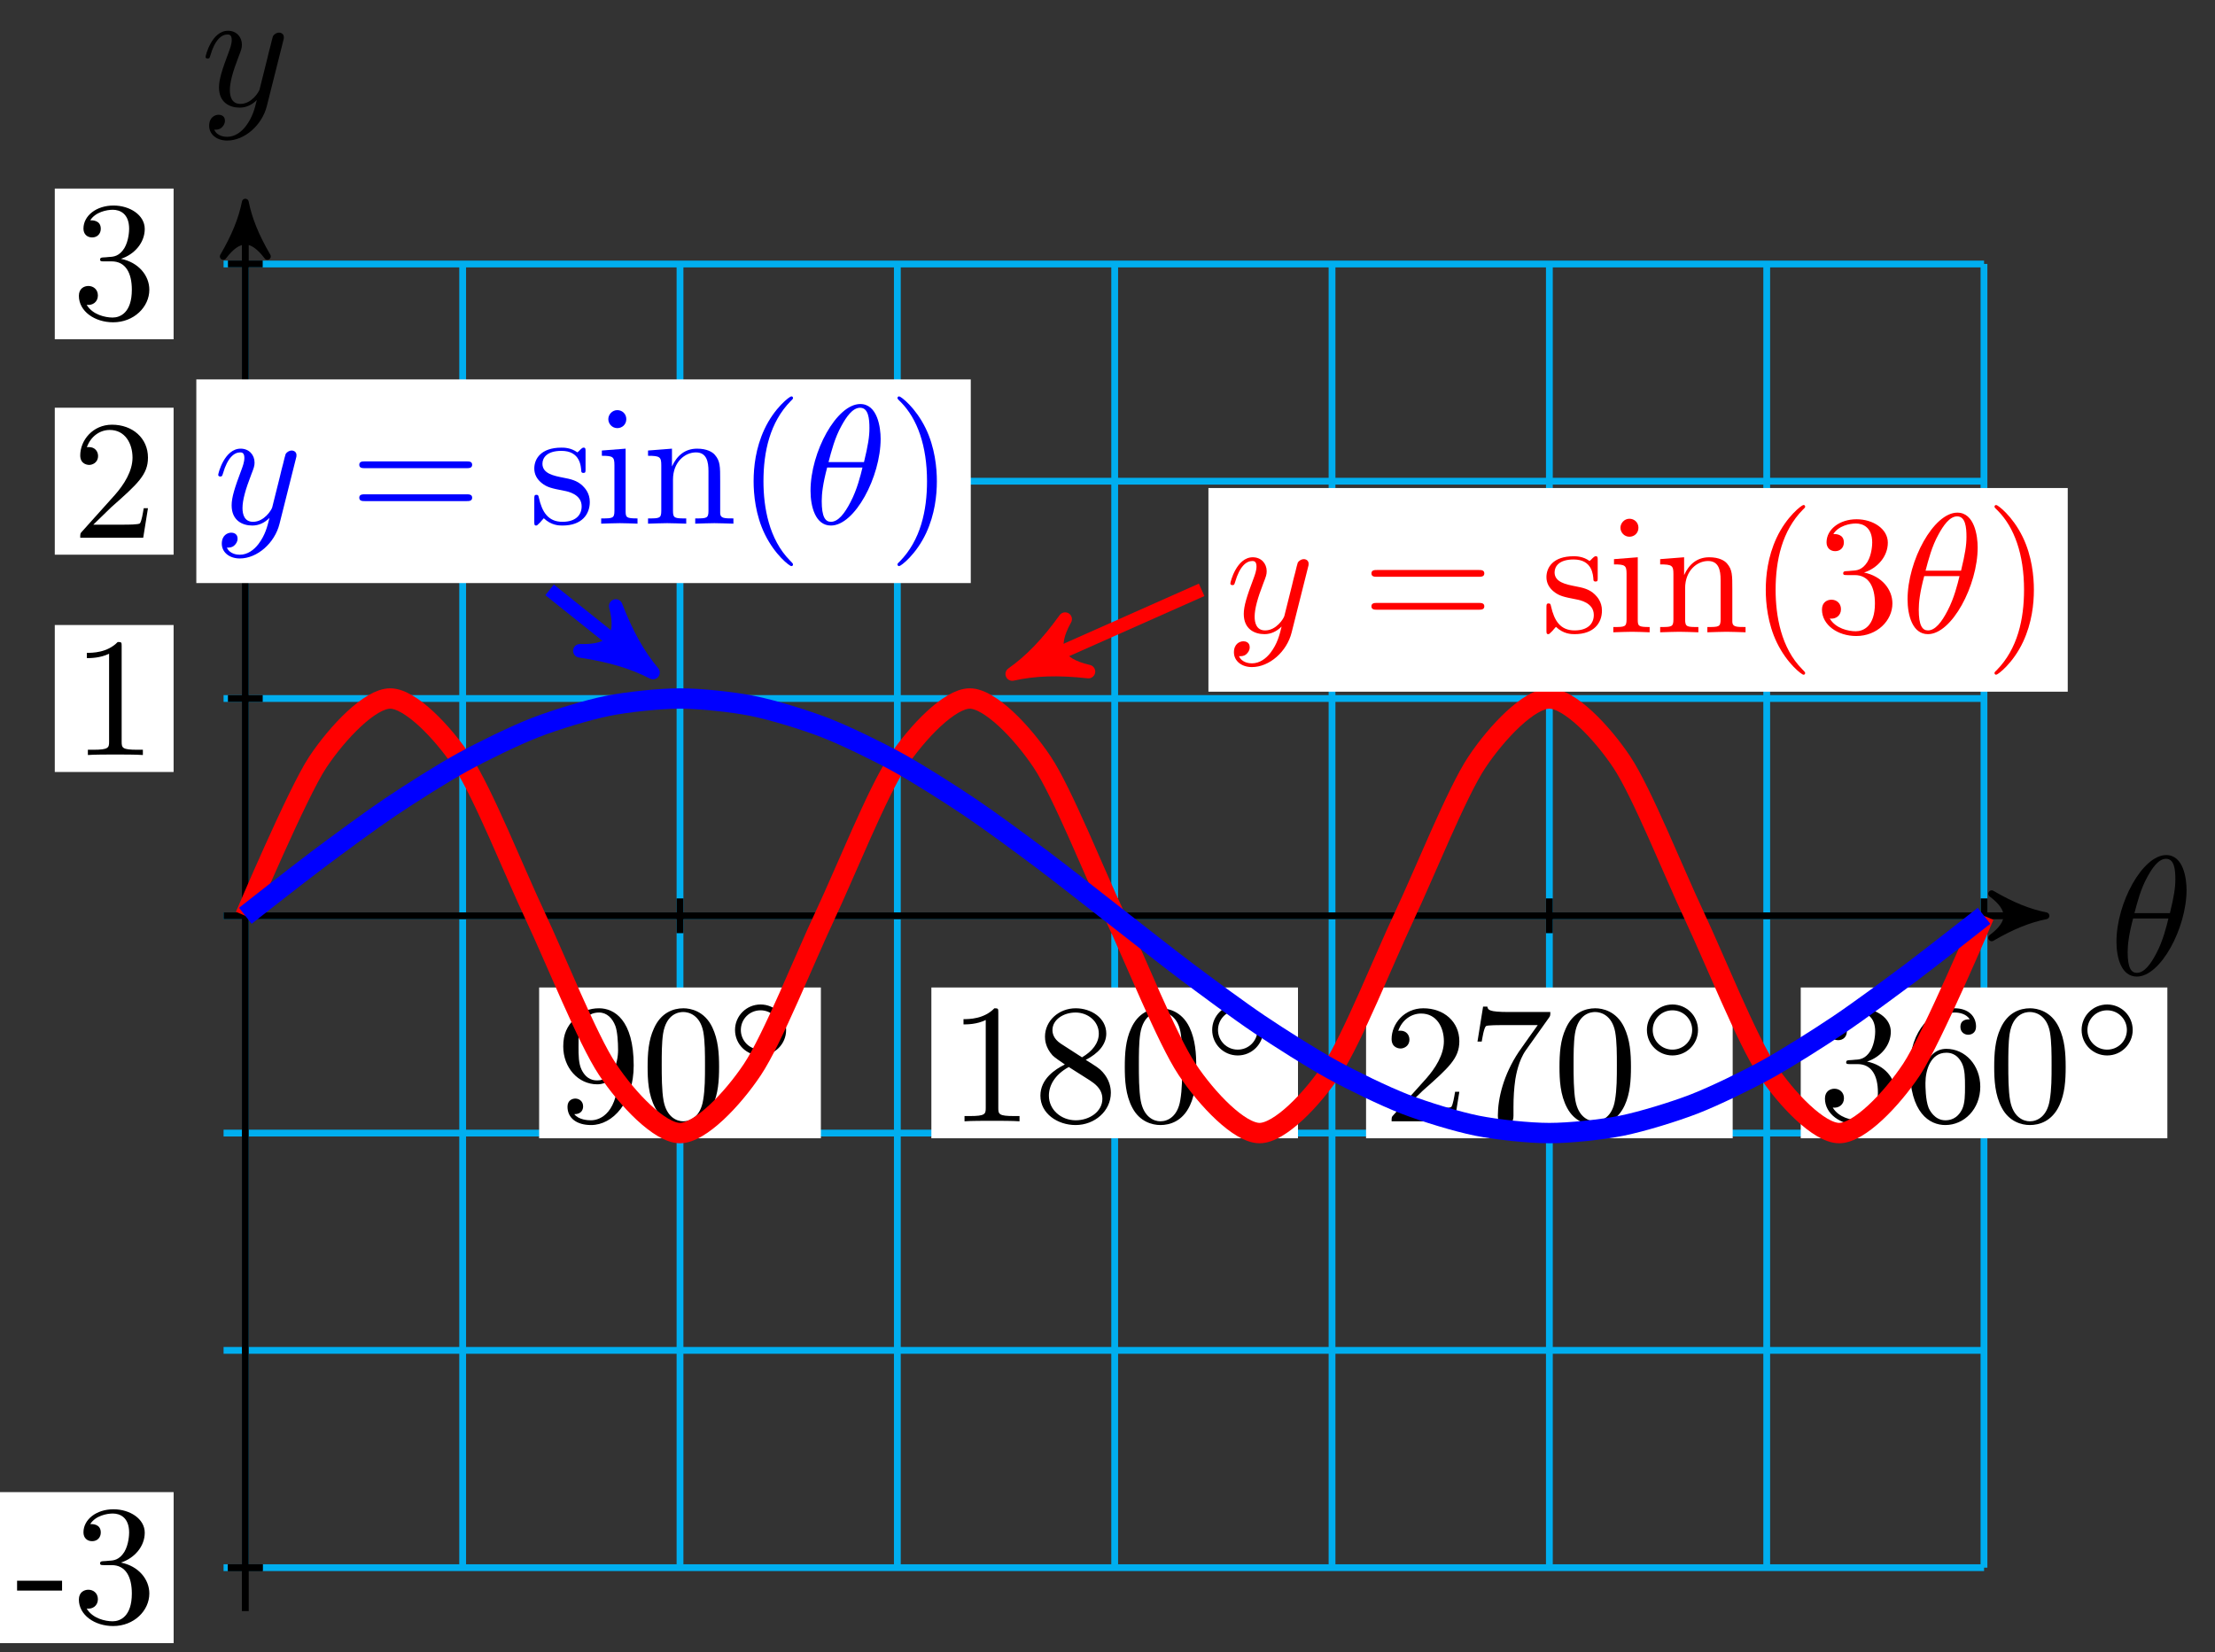 <svg xmlns="http://www.w3.org/2000/svg" xmlns:xlink="http://www.w3.org/1999/xlink" version="1.1" width="130" height="97" viewBox="0 0 130 97">
<rect x="0" y="0" width="130" height="97" fill="#333333" stroke="none"/>
<defs>
<path id="font_1_1" d="M.455 .5C.455 .566 .437 .705 .335 .705 .196 .705 .042 .423 .042 .194 .042 .1 .071-.011 .162-.011 .303-.011 .455 .276 .455 .5M.148 .363C.165 .427 .185 .507 .225 .578 .252 .627 .289 .683 .334 .683 .383 .683 .389 .619 .389 .562 .389 .513 .381 .462 .357 .363H.148M.348 .331C.337 .285 .316 .2 .278 .128 .243 .06 .205 .011 .162 .011 .129 .011 .108 .04 .108 .133 .108 .175 .114 .233 .14 .331H.348Z"/>
<path id="font_1_2" d="M.486 .381C.49 .395 .49 .397 .49 .404 .49 .422 .476 .431 .461 .431 .451 .431 .435 .425 .426 .41 .424 .405 .416 .374 .412 .356 .405 .33 .398 .303 .392 .276L.347 .096C.343 .081 .3 .011 .234 .011 .183 .011 .172 .055 .172 .092 .172 .138 .189 .2 .223 .288 .239 .329 .243 .34 .243 .36 .243 .405 .211 .442 .161 .442 .066 .442 .029 .297 .029 .288 .029 .278 .039 .278 .041 .278 .051 .278 .052 .28 .057 .296 .084 .39 .124 .42 .158 .42 .166 .42 .183 .42 .183 .388 .183 .363 .173 .337 .166 .318 .126 .212 .108 .155 .108 .108 .108 .019 .171-.011 .23-.011 .269-.011 .303 .006 .331 .034 .318-.018 .306-.067 .266-.12 .24-.154 .202-.183 .156-.183 .142-.183 .097-.18 .08-.141 .096-.141 .109-.141 .123-.129 .133-.12 .143-.107 .143-.088 .143-.057 .116-.053 .106-.053 .083-.053 .05-.069 .05-.118 .05-.168 .094-.205 .156-.205 .259-.205 .362-.114 .39-.001L.486 .381Z"/>
<path id="font_2_10" d="M.367 .318V.286C.367 .052 .263 .006 .205 .006 .188 .006 .134 .008 .107 .042 .151 .042 .159 .071 .159 .088 .159 .119 .135 .134 .113 .134 .097 .134 .067 .125 .067 .086 .067 .019 .121-.022 .206-.022 .335-.022 .457 .114 .457 .329 .457 .598 .342 .666 .253 .666 .198 .666 .149 .648 .106 .603 .065 .558 .042 .516 .042 .441 .042 .316 .13 .218 .242 .218 .303 .218 .344 .26 .367 .318M.243 .241C.227 .241 .181 .241 .15 .304 .132 .341 .132 .391 .132 .44 .132 .494 .132 .541 .153 .578 .18 .628 .218 .641 .253 .641 .299 .641 .332 .607 .349 .562 .361 .53 .365 .467 .365 .421 .365 .338 .331 .241 .243 .241Z"/>
<path id="font_2_3" d="M.46 .32C.46 .4 .455 .48 .42 .554 .374 .65 .292 .666 .25 .666 .19 .666 .117 .64 .076 .547 .044 .478 .039 .4 .039 .32 .039 .245 .043 .155 .084 .079 .127-.002 .2-.022 .249-.022 .303-.022 .379-.001 .423 .094 .455 .163 .46 .241 .46 .32M.249-0C.21-0 .151 .025 .133 .121 .122 .181 .122 .273 .122 .332 .122 .396 .122 .462 .13 .516 .149 .635 .224 .644 .249 .644 .282 .644 .348 .626 .367 .527 .377 .471 .377 .395 .377 .332 .377 .257 .377 .189 .366 .125 .351 .03 .294-0 .249-0Z"/>
<path id="font_3_1" d="M.507 .25C.507 .371 .41 .465 .292 .465 .172 .465 .077 .368 .077 .251 .077 .13 .174 .036 .292 .036 .412 .036 .507 .133 .507 .25M.292 .085C.198 .085 .126 .161 .126 .25 .126 .343 .2 .416 .292 .416 .386 .416 .458 .34 .458 .251 .458 .158 .384 .085 .292 .085Z"/>
<path id="font_2_4" d="M.294 .64C.294 .664 .294 .666 .271 .666 .209 .602 .121 .602 .089 .602V.571C.109 .571 .168 .571 .22 .597V.079C.22 .043 .217 .031 .127 .031H.095V0C.13 .003 .217 .003 .257 .003 .297 .003 .384 .003 .419 0V.031H.387C.297 .031 .294 .042 .294 .079V.64Z"/>
<path id="font_2_9" d="M.163 .457C.117 .487 .113 .521 .113 .538 .113 .599 .178 .641 .249 .641 .322 .641 .386 .589 .386 .517 .386 .46 .347 .412 .287 .377L.163 .457M.309 .362C.381 .399 .43 .451 .43 .517 .43 .609 .341 .666 .25 .666 .15 .666 .069 .592 .069 .499 .069 .481 .071 .436 .113 .389 .124 .377 .161 .352 .186 .335 .128 .306 .042 .25 .042 .151 .042 .045 .144-.022 .249-.022 .362-.022 .457 .061 .457 .168 .457 .204 .446 .249 .408 .291 .389 .312 .373 .322 .309 .362M.209 .32 .332 .242C.36 .223 .407 .193 .407 .132 .407 .058 .332 .006 .25 .006 .164 .006 .092 .068 .092 .151 .092 .209 .124 .273 .209 .32Z"/>
<path id="font_2_5" d="M.127 .077 .233 .18C.389 .318 .449 .372 .449 .472 .449 .586 .359 .666 .237 .666 .124 .666 .05 .574 .05 .485 .05 .429 .1 .429 .103 .429 .12 .429 .155 .441 .155 .482 .155 .508 .137 .534 .102 .534 .094 .534 .092 .534 .089 .533 .112 .598 .166 .635 .224 .635 .315 .635 .358 .554 .358 .472 .358 .392 .308 .313 .253 .251L.061 .037C.05 .026 .05 .024 .05 0H.421L.449 .174H.424C.419 .144 .412 .1 .402 .085 .395 .077 .329 .077 .307 .077H.127Z"/>
<path id="font_2_8" d="M.476 .609C.485 .621 .485 .623 .485 .644H.242C.12 .644 .118 .657 .114 .676H.089L.056 .47H.081C.084 .486 .093 .549 .106 .561 .113 .567 .191 .567 .204 .567H.411C.4 .551 .321 .442 .299 .409 .209 .274 .176 .135 .176 .033 .176 .023 .176-.022 .222-.022 .268-.022 .268 .023 .268 .033V.084C.268 .139 .271 .194 .279 .248 .283 .271 .297 .357 .341 .419L.476 .609Z"/>
<path id="font_2_6" d="M.29 .352C.372 .379 .43 .449 .43 .528 .43 .61 .342 .666 .246 .666 .145 .666 .069 .606 .069 .53 .069 .497 .091 .478 .12 .478 .151 .478 .171 .5 .171 .529 .171 .579 .124 .579 .109 .579 .14 .628 .206 .641 .242 .641 .283 .641 .338 .619 .338 .529 .338 .517 .336 .459 .31 .415 .28 .367 .246 .364 .221 .363 .213 .362 .189 .36 .182 .36 .174 .359 .167 .358 .167 .348 .167 .337 .174 .337 .191 .337H.235C.317 .337 .354 .269 .354 .17 .354 .034 .285 .006 .241 .006 .198 .006 .123 .022 .088 .081 .123 .076 .154 .098 .154 .136 .154 .172 .127 .192 .098 .192 .074 .192 .042 .178 .042 .134 .042 .043 .135-.022 .244-.022 .366-.022 .457 .068 .457 .17 .457 .253 .394 .331 .29 .352Z"/>
<path id="font_2_7" d="M.132 .328V.352C.132 .605 .256 .641 .307 .641 .331 .641 .373 .635 .395 .601 .38 .601 .34 .601 .34 .556 .34 .525 .364 .51 .386 .51 .402 .51 .432 .519 .432 .558 .432 .618 .388 .666 .305 .666 .177 .666 .042 .537 .042 .316 .042 .049 .158-.022 .251-.022 .362-.022 .457 .072 .457 .204 .457 .331 .368 .427 .257 .427 .189 .427 .152 .376 .132 .328M.251 .006C.188 .006 .158 .066 .152 .081 .134 .128 .134 .208 .134 .226 .134 .304 .166 .404 .256 .404 .272 .404 .318 .404 .349 .342 .367 .305 .367 .254 .367 .205 .367 .157 .367 .107 .35 .071 .32 .011 .274 .006 .251 .006Z"/>
<path id="font_4_64" d="M.276 .187V.245H.011V.187H.276Z"/>
<path id="font_4_106" d="M.457 .17C.457 .253 .394 .331 .29 .352 .372 .379 .43 .449 .43 .528 .43 .61 .342 .666 .246 .666 .145 .666 .069 .606 .069 .53 .069 .497 .091 .478 .12 .478 .151 .478 .171 .5 .171 .529 .171 .579 .124 .579 .109 .579 .14 .628 .206 .641 .242 .641 .283 .641 .338 .619 .338 .529 .338 .517 .336 .459 .31 .415 .28 .367 .246 .364 .221 .363 .213 .362 .189 .36 .182 .36 .174 .359 .167 .358 .167 .348 .167 .337 .174 .337 .191 .337H.235C.317 .337 .354 .269 .354 .17 .354 .034 .285 .006 .241 .006 .198 .006 .123 .022 .088 .081 .123 .076 .154 .098 .154 .136 .154 .172 .127 .192 .098 .192 .074 .192 .042 .178 .042 .134 .042 .043 .135-.022 .244-.022 .366-.022 .457 .068 .457 .17Z"/>
<path id="font_4_82" d="M.419 0V.031H.387C.297 .031 .294 .042 .294 .079V.64C.294 .664 .294 .666 .271 .666 .209 .602 .121 .602 .089 .602V.571C.109 .571 .168 .571 .22 .597V.079C.22 .043 .217 .031 .127 .031H.095V0C.13 .003 .217 .003 .257 .003 .297 .003 .384 .003 .419 0Z"/>
<path id="font_4_107" d="M.449 .174H.424C.419 .144 .412 .1 .402 .085 .395 .077 .329 .077 .307 .077H.127L.233 .18C.389 .318 .449 .372 .449 .472 .449 .586 .359 .666 .237 .666 .124 .666 .05 .574 .05 .485 .05 .429 .1 .429 .103 .429 .12 .429 .155 .441 .155 .482 .155 .508 .137 .534 .102 .534 .094 .534 .092 .534 .089 .533 .112 .598 .166 .635 .224 .635 .315 .635 .358 .554 .358 .472 .358 .392 .308 .313 .253 .251L.061 .037C.05 .026 .05 .024 .05 0H.421L.449 .174Z"/>
<path id="font_2_11" d="M.687 .327C.702 .327 .721 .327 .721 .347 .721 .367 .702 .367 .688 .367H.089C.075 .367 .056 .367 .056 .347 .056 .327 .075 .327 .09 .327H.687M.688 .133C.702 .133 .721 .133 .721 .153 .721 .173 .702 .173 .687 .173H.09C.075 .173 .056 .173 .056 .153 .056 .133 .075 .133 .089 .133H.688Z"/>
<path id="font_2_14" d="M.208 .194C.23 .19 .312 .174 .312 .102 .312 .051 .277 .011 .199 .011 .115 .011 .079 .068 .06 .153 .057 .166 .056 .17 .046 .17 .033 .17 .033 .163 .033 .145V.013C.033-.004 .033-.011 .044-.011 .049-.011 .05-.01 .069 .009 .071 .011 .071 .013 .089 .032 .133-.01 .178-.011 .199-.011 .314-.011 .36 .056 .36 .128 .36 .181 .33 .211 .318 .223 .285 .255 .246 .263 .204 .271 .148 .282 .081 .295 .081 .353 .081 .388 .107 .429 .193 .429 .303 .429 .308 .339 .31 .308 .311 .299 .32 .299 .322 .299 .335 .299 .335 .304 .335 .323V.424C.335 .441 .335 .448 .324 .448 .319 .448 .317 .448 .304 .436 .301 .432 .291 .423 .287 .42 .249 .448 .208 .448 .193 .448 .071 .448 .033 .381 .033 .325 .033 .29 .049 .262 .076 .24 .108 .214 .136 .208 .208 .194Z"/>
<path id="font_2_12" d="M.177 .442 .037 .431V.4C.102 .4 .111 .394 .111 .345V.076C.111 .031 .1 .031 .033 .031V0C.065 .001 .119 .003 .143 .003 .178 .003 .213 .001 .247 0V.031C.181 .031 .177 .036 .177 .075V.442M.181 .616C.181 .648 .156 .669 .128 .669 .097 .669 .075 .642 .075 .616 .075 .589 .097 .563 .128 .563 .156 .563 .181 .584 .181 .616Z"/>
<path id="font_2_13" d="M.11 .344V.076C.11 .031 .099 .031 .032 .031V0C.067 .001 .118 .003 .145 .003 .171 .003 .223 .001 .257 0V.031C.19 .031 .179 .031 .179 .076V.26C.179 .364 .25 .42 .314 .42 .377 .42 .388 .366 .388 .309V.076C.388 .031 .377 .031 .31 .031V0C.345 .001 .396 .003 .423 .003 .449 .003 .501 .001 .535 0V.031C.483 .031 .458 .031 .457 .061V.252C.457 .338 .457 .369 .426 .405 .412 .422 .379 .442 .321 .442 .248 .442 .201 .399 .173 .337V.442L.032 .431V.4C.102 .4 .11 .393 .11 .344Z"/>
<path id="font_2_1" d="M.331-.24C.331-.237 .331-.235 .314-.218 .189-.092 .157 .097 .157 .25 .157 .424 .195 .598 .318 .723 .331 .735 .331 .737 .331 .74 .331 .747 .327 .75 .321 .75 .311 .75 .221 .682 .162 .555 .111 .445 .099 .334 .099 .25 .099 .172 .11 .051 .165-.062 .225-.185 .311-.25 .321-.25 .327-.25 .331-.247 .331-.24Z"/>
<path id="font_2_2" d="M.289 .25C.289 .328 .278 .449 .223 .562 .163 .685 .077 .75 .067 .75 .061 .75 .057 .746 .057 .74 .057 .737 .057 .735 .076 .717 .174 .618 .231 .459 .231 .25 .231 .079 .194-.097 .07-.223 .057-.235 .057-.237 .057-.24 .057-.246 .061-.25 .067-.25 .077-.25 .167-.182 .226-.055 .277 .055 .289 .166 .289 .25Z"/>
</defs>
<path transform="matrix(1,0,0,-1,14.398,53.761)" stroke-width=".399" stroke-linecap="butt" stroke-miterlimit="10" stroke-linejoin="miter" fill="none" stroke="#00aeef" d="M-1.276-38.268H102.048M-1.276-25.512H102.048M-1.276-12.756H102.048M-1.276 0H102.048M-1.276 12.756H102.048M-1.276 25.512H102.048M-1.276 38.263H102.048M0-38.268V38.268M12.756-38.268V38.268M25.512-38.268V38.268M38.268-38.268V38.268M51.024-38.268V38.268M63.78-38.268V38.268M76.536-38.268V38.268M89.292-38.268V38.268M102.043-38.268V38.268M102.048 38.268"/>
<path transform="matrix(1,0,0,-1,14.398,53.761)" stroke-width=".399" stroke-linecap="butt" stroke-miterlimit="10" stroke-linejoin="miter" fill="none" stroke="#000000" d="M-1.276 0H104.878"/>
<path transform="matrix(1,0,0,-1,119.283,53.761)" d="M.797 0C-.199 .199-1.196 .598-2.391 1.295-1.196 .399-1.196-.399-2.391-1.295-1.196-.598-.199-.199 .797 0Z"/>
<path transform="matrix(1,0,0,-1,119.283,53.761)" stroke-width=".399" stroke-linecap="butt" stroke-linejoin="round" fill="none" stroke="#000000" d="M.797 0C-.199 .199-1.196 .598-2.391 1.295-1.196 .399-1.196-.399-2.391-1.295-1.196-.598-.199-.199 .797 0Z"/>
<use data-text="&#x03b8;" xlink:href="#font_1_1" transform="matrix(9.963,0,0,-9.963,123.798,57.22)"/>
<path transform="matrix(1,0,0,-1,14.398,53.761)" stroke-width=".399" stroke-linecap="butt" stroke-miterlimit="10" stroke-linejoin="miter" fill="none" stroke="#000000" d="M0-40.819V41.098"/>
<path transform="matrix(0,-1,-1,-0,14.398,12.663)" d="M.797 0C-.199 .199-1.196 .598-2.391 1.295-1.196 .399-1.196-.399-2.391-1.295-1.196-.598-.199-.199 .797 0Z"/>
<path transform="matrix(0,-1,-1,-0,14.398,12.663)" stroke-width=".399" stroke-linecap="butt" stroke-linejoin="round" fill="none" stroke="#000000" d="M.797 0C-.199 .199-1.196 .598-2.391 1.295-1.196 .399-1.196-.399-2.391-1.295-1.196-.598-.199-.199 .797 0Z"/>
<use data-text="y" xlink:href="#font_1_2" transform="matrix(9.963,0,0,-9.963,11.777,6.209)"/>
<path transform="matrix(1,0,0,-1,14.398,53.761)" stroke-width=".399" stroke-linecap="butt" stroke-miterlimit="10" stroke-linejoin="miter" fill="none" stroke="#000000" d="M25.512 1.02V-1.02"/>
<path transform="matrix(1,0,0,-1,14.398,53.761)" d="M17.244-13.061H33.78V-4.209H17.244Z" fill="#ffffff"/>
<use data-text="9" xlink:href="#font_2_10" transform="matrix(9.963,0,0,-9.963,32.639,65.826)"/>
<use data-text="0" xlink:href="#font_2_3" transform="matrix(9.963,0,0,-9.963,37.621,65.826)"/>
<use data-text="&#x25e6;" xlink:href="#font_3_1" transform="matrix(6.974,0,0,-6.974,42.602,62.211)"/>
<path transform="matrix(1,0,0,-1,14.398,53.761)" stroke-width=".399" stroke-linecap="butt" stroke-miterlimit="10" stroke-linejoin="miter" fill="none" stroke="#000000" d="M51.024 1.02V-1.02"/>
<path transform="matrix(1,0,0,-1,14.398,53.761)" d="M40.265-13.061H61.782V-4.209H40.265Z" fill="#ffffff"/>
<use data-text="1" xlink:href="#font_2_4" transform="matrix(9.963,0,0,-9.963,55.662,65.826)"/>
<use data-text="8" xlink:href="#font_2_9" transform="matrix(9.963,0,0,-9.963,60.644,65.826)"/>
<use data-text="0" xlink:href="#font_2_3" transform="matrix(9.963,0,0,-9.963,65.626,65.826)"/>
<use data-text="&#x25e6;" xlink:href="#font_3_1" transform="matrix(6.974,0,0,-6.974,70.607,62.211)"/>
<path transform="matrix(1,0,0,-1,14.398,53.761)" stroke-width=".399" stroke-linecap="butt" stroke-miterlimit="10" stroke-linejoin="miter" fill="none" stroke="#000000" d="M76.536 1.02V-1.02"/>
<path transform="matrix(1,0,0,-1,14.398,53.761)" d="M65.777-13.061H87.294V-4.209H65.777Z" fill="#ffffff"/>
<use data-text="2" xlink:href="#font_2_5" transform="matrix(9.963,0,0,-9.963,81.176,65.826)"/>
<use data-text="7" xlink:href="#font_2_8" transform="matrix(9.963,0,0,-9.963,86.157,65.826)"/>
<use data-text="0" xlink:href="#font_2_3" transform="matrix(9.963,0,0,-9.963,91.139,65.826)"/>
<use data-text="&#x25e6;" xlink:href="#font_3_1" transform="matrix(6.974,0,0,-6.974,96.121,62.211)"/>
<path transform="matrix(1,0,0,-1,14.398,53.761)" stroke-width=".399" stroke-linecap="butt" stroke-miterlimit="10" stroke-linejoin="miter" fill="none" stroke="#000000" d="M102.048 1.02V-1.02"/>
<path transform="matrix(1,0,0,-1,14.398,53.761)" d="M91.289-13.061H112.806V-4.209H91.289Z" fill="#ffffff"/>
<use data-text="3" xlink:href="#font_2_6" transform="matrix(9.963,0,0,-9.963,106.689,65.826)"/>
<use data-text="6" xlink:href="#font_2_7" transform="matrix(9.963,0,0,-9.963,111.671,65.826)"/>
<use data-text="0" xlink:href="#font_2_3" transform="matrix(9.963,0,0,-9.963,116.653,65.826)"/>
<use data-text="&#x25e6;" xlink:href="#font_3_1" transform="matrix(6.974,0,0,-6.974,121.634,62.211)"/>
<path transform="matrix(1,0,0,-1,14.398,53.761)" stroke-width=".399" stroke-linecap="butt" stroke-miterlimit="10" stroke-linejoin="miter" fill="none" stroke="#000000" d="M1.02-38.268H-1.02"/>
<path transform="matrix(1,0,0,-1,14.398,53.761)" d="M-14.5-42.691H-4.209V-33.844H-14.5Z" fill="#ffffff"/>
<use data-text="-" xlink:href="#font_4_64" transform="matrix(9.963,0,0,-9.963,.893,95.237)"/>
<use data-text="3" xlink:href="#font_4_106" transform="matrix(9.963,0,0,-9.963,4.211,95.237)"/>
<path transform="matrix(1,0,0,-1,14.398,53.761)" stroke-width=".399" stroke-linecap="butt" stroke-miterlimit="10" stroke-linejoin="miter" fill="none" stroke="#000000" d="M1.02-38.268H-1.02"/>
<path transform="matrix(1,0,0,-1,14.398,53.761)" d="M-14.5-42.691H-4.209V-33.844H-14.5Z" fill="#ffffff"/>
<use data-text="-" xlink:href="#font_4_64" transform="matrix(9.963,0,0,-9.963,.893,95.237)"/>
<use data-text="3" xlink:href="#font_4_106" transform="matrix(9.963,0,0,-9.963,4.211,95.237)"/>
<path transform="matrix(1,0,0,-1,14.398,53.761)" stroke-width=".399" stroke-linecap="butt" stroke-miterlimit="10" stroke-linejoin="miter" fill="none" stroke="#000000" d="M1.02 12.756H-1.02"/>
<path transform="matrix(1,0,0,-1,14.398,53.761)" d="M-11.183 8.442H-4.209V17.07H-11.183Z" fill="#ffffff"/>
<use data-text="1" xlink:href="#font_4_82" transform="matrix(9.963,0,0,-9.963,4.211,44.323)"/>
<path transform="matrix(1,0,0,-1,14.398,53.761)" stroke-width=".399" stroke-linecap="butt" stroke-miterlimit="10" stroke-linejoin="miter" fill="none" stroke="#000000" d="M1.02 25.512H-1.02"/>
<path transform="matrix(1,0,0,-1,14.398,53.761)" d="M-11.183 21.198H-4.209V29.826H-11.183Z" fill="#ffffff"/>
<use data-text="2" xlink:href="#font_4_107" transform="matrix(9.963,0,0,-9.963,4.211,31.567)"/>
<path transform="matrix(1,0,0,-1,14.398,53.761)" stroke-width=".399" stroke-linecap="butt" stroke-miterlimit="10" stroke-linejoin="miter" fill="none" stroke="#000000" d="M1.02 38.268H-1.02"/>
<path transform="matrix(1,0,0,-1,14.398,53.761)" d="M-11.183 33.844H-4.209V42.691H-11.183Z" fill="#ffffff"/>
<use data-text="3" xlink:href="#font_4_106" transform="matrix(9.963,0,0,-9.963,4.211,18.701)"/>
<path transform="matrix(1,0,0,-1,14.398,53.761)" stroke-width="1.196" stroke-linecap="butt" stroke-miterlimit="10" stroke-linejoin="miter" fill="none" stroke="#ff0000" d="M0 0C0 0 3.072 7.25 4.252 9.019 5.432 10.789 7.324 12.756 8.504 12.756 9.684 12.756 11.576 10.79 12.756 9.02 13.936 7.25 15.828 2.504 17.008 .001 18.188-2.502 20.08-7.249 21.26-9.019 22.44-10.789 24.332-12.756 25.512-12.756 26.691-12.756 28.584-10.79 29.763-9.021 30.943-7.251 32.836-2.504 34.015-.001 35.195 2.502 37.087 7.248 38.267 9.018 39.447 10.789 41.339 12.755 42.519 12.756 43.699 12.756 45.591 10.791 46.771 9.021 47.951 7.252 49.843 2.505 51.023 .002 52.203-2.501 54.095-7.248 55.275-9.018 56.455-10.788 58.347-12.755 59.527-12.756 60.707-12.756 62.599-10.791 63.779-9.022 64.959-7.252 66.851-2.506 68.031-.003 69.211 2.5 71.103 7.247 72.283 9.018 73.463 10.788 75.355 12.755 76.535 12.756 77.715 12.756 79.607 10.791 80.787 9.022 81.966 7.253 83.859 2.506 85.039 .004 86.218-2.499 88.111-7.247 89.29-9.017 90.47-10.787 92.362-12.755 93.542-12.756 94.722-12.757 96.614-10.792 97.794-9.022 98.974-7.253 102.046-.004 102.046-.004"/>
<path transform="matrix(1,0,0,-1,14.398,53.761)" stroke-width=".797" stroke-linecap="butt" stroke-miterlimit="10" stroke-linejoin="miter" fill="none" stroke="#ff0000" d="M45.957 14.614 56.126 19.134"/>
<path transform="matrix(-.914,.406,.406,.914,60.357,39.147)" d="M1.036 0C-.259 .259-1.554 .777-3.108 1.684-1.554 .518-1.554-.518-3.108-1.684-1.554-.777-.259-.259 1.036 0Z" fill="#ff0000"/>
<path transform="matrix(-.914,.406,.406,.914,60.357,39.147)" stroke-width=".797" stroke-linecap="butt" stroke-linejoin="round" fill="none" stroke="#ff0000" d="M1.036 0C-.259 .259-1.554 .777-3.108 1.684-1.554 .518-1.554-.518-3.108-1.684-1.554-.777-.259-.259 1.036 0Z"/>
<path transform="matrix(1,0,0,-1,14.398,53.761)" d="M56.525 13.156H106.959V25.112H56.525Z" fill="#ffffff"/>
<use data-text="y" xlink:href="#font_1_2" transform="matrix(9.963,0,0,-9.963,71.922,37.118)" fill="#ff0000"/>
<use data-text="=" xlink:href="#font_2_11" transform="matrix(9.963,0,0,-9.963,79.932,37.118)" fill="#ff0000"/>
<use data-text="s" xlink:href="#font_2_14" transform="matrix(9.963,0,0,-9.963,90.433,37.118)" fill="#ff0000"/>
<use data-text="i" xlink:href="#font_2_12" transform="matrix(9.963,0,0,-9.963,94.358,37.118)" fill="#ff0000"/>
<use data-text="n" xlink:href="#font_2_13" transform="matrix(9.963,0,0,-9.963,97.118,37.118)" fill="#ff0000"/>
<use data-text="(" xlink:href="#font_2_1" transform="matrix(9.963,0,0,-9.963,102.648,37.118)" fill="#ff0000"/>
<use data-text="3" xlink:href="#font_2_6" transform="matrix(9.963,0,0,-9.963,106.514,37.118)" fill="#ff0000"/>
<use data-text="&#x03b8;" xlink:href="#font_1_1" transform="matrix(9.963,0,0,-9.963,111.538,37.118)" fill="#ff0000"/>
<use data-text=")" xlink:href="#font_2_2" transform="matrix(9.963,0,0,-9.963,116.491,37.118)" fill="#ff0000"/>
<path transform="matrix(1,0,0,-1,14.398,53.761)" stroke-width="1.196" stroke-linecap="butt" stroke-miterlimit="10" stroke-linejoin="miter" fill="none" stroke="#0000ff" d="M0 0C0 0 3.072 2.416 4.252 3.301 5.432 4.186 7.324 5.584 8.504 6.378 9.684 7.171 11.576 8.372 12.756 9.019 13.936 9.667 15.828 10.589 17.008 11.047 18.188 11.505 20.08 12.084 21.26 12.321 22.44 12.558 24.332 12.756 25.512 12.756 26.691 12.756 28.584 12.558 29.763 12.321 30.943 12.084 32.836 11.505 34.015 11.047 35.195 10.589 37.087 9.668 38.267 9.02 39.447 8.372 41.339 7.172 42.519 6.378 43.699 5.585 45.591 4.187 46.771 3.302 47.951 2.417 49.843 .917 51.023 .001 52.203-.915 54.095-2.415 55.275-3.3 56.455-4.185 58.347-5.584 59.527-6.377 60.707-7.17 62.599-8.371 63.779-9.019 64.959-9.667 66.851-10.588 68.031-11.046 69.211-11.504 71.103-12.084 72.283-12.321 73.463-12.558 75.355-12.756 76.535-12.756 77.715-12.756 79.607-12.559 80.787-12.322 81.966-12.084 83.859-11.505 85.039-11.047 86.218-10.589 88.111-9.668 89.29-9.021 90.47-8.373 92.362-7.173 93.542-6.379 94.722-5.586 96.614-4.188 97.794-3.303 98.974-2.418 102.046-.001 102.046-.001"/>
<path transform="matrix(1,0,0,-1,14.398,53.761)" stroke-width=".797" stroke-linecap="butt" stroke-miterlimit="10" stroke-linejoin="miter" fill="none" stroke="#0000ff" d="M23.116 14.928 17.858 19.134"/>
<path transform="matrix(.781,.625,.625,-.781,37.515,38.833)" d="M1.036 0C-.259 .259-1.554 .777-3.108 1.684-1.554 .518-1.554-.518-3.108-1.684-1.554-.777-.259-.259 1.036 0Z" fill="#0000ff"/>
<path transform="matrix(.781,.625,.625,-.781,37.515,38.833)" stroke-width=".797" stroke-linecap="butt" stroke-linejoin="round" fill="none" stroke="#0000ff" d="M1.036 0C-.259 .259-1.554 .777-3.108 1.684-1.554 .518-1.554-.518-3.108-1.684-1.554-.777-.259-.259 1.036 0Z"/>
<path transform="matrix(1,0,0,-1,14.398,53.761)" d="M-2.876 19.532H42.577V31.488H-2.876Z" fill="#ffffff"/>
<use data-text="y" xlink:href="#font_1_2" transform="matrix(9.963,0,0,-9.963,12.519,30.742)" fill="#0000ff"/>
<use data-text="=" xlink:href="#font_2_11" transform="matrix(9.963,0,0,-9.963,20.528,30.742)" fill="#0000ff"/>
<use data-text="s" xlink:href="#font_2_14" transform="matrix(9.963,0,0,-9.963,31.029,30.742)" fill="#0000ff"/>
<use data-text="i" xlink:href="#font_2_12" transform="matrix(9.963,0,0,-9.963,34.955,30.742)" fill="#0000ff"/>
<use data-text="n" xlink:href="#font_2_13" transform="matrix(9.963,0,0,-9.963,37.715,30.742)" fill="#0000ff"/>
<use data-text="(" xlink:href="#font_2_1" transform="matrix(9.963,0,0,-9.963,43.244,30.742)" fill="#0000ff"/>
<use data-text="&#x03b8;" xlink:href="#font_1_1" transform="matrix(9.963,0,0,-9.963,47.152,30.742)" fill="#0000ff"/>
<use data-text=")" xlink:href="#font_2_2" transform="matrix(9.963,0,0,-9.963,52.106,30.742)" fill="#0000ff"/>
</svg>
